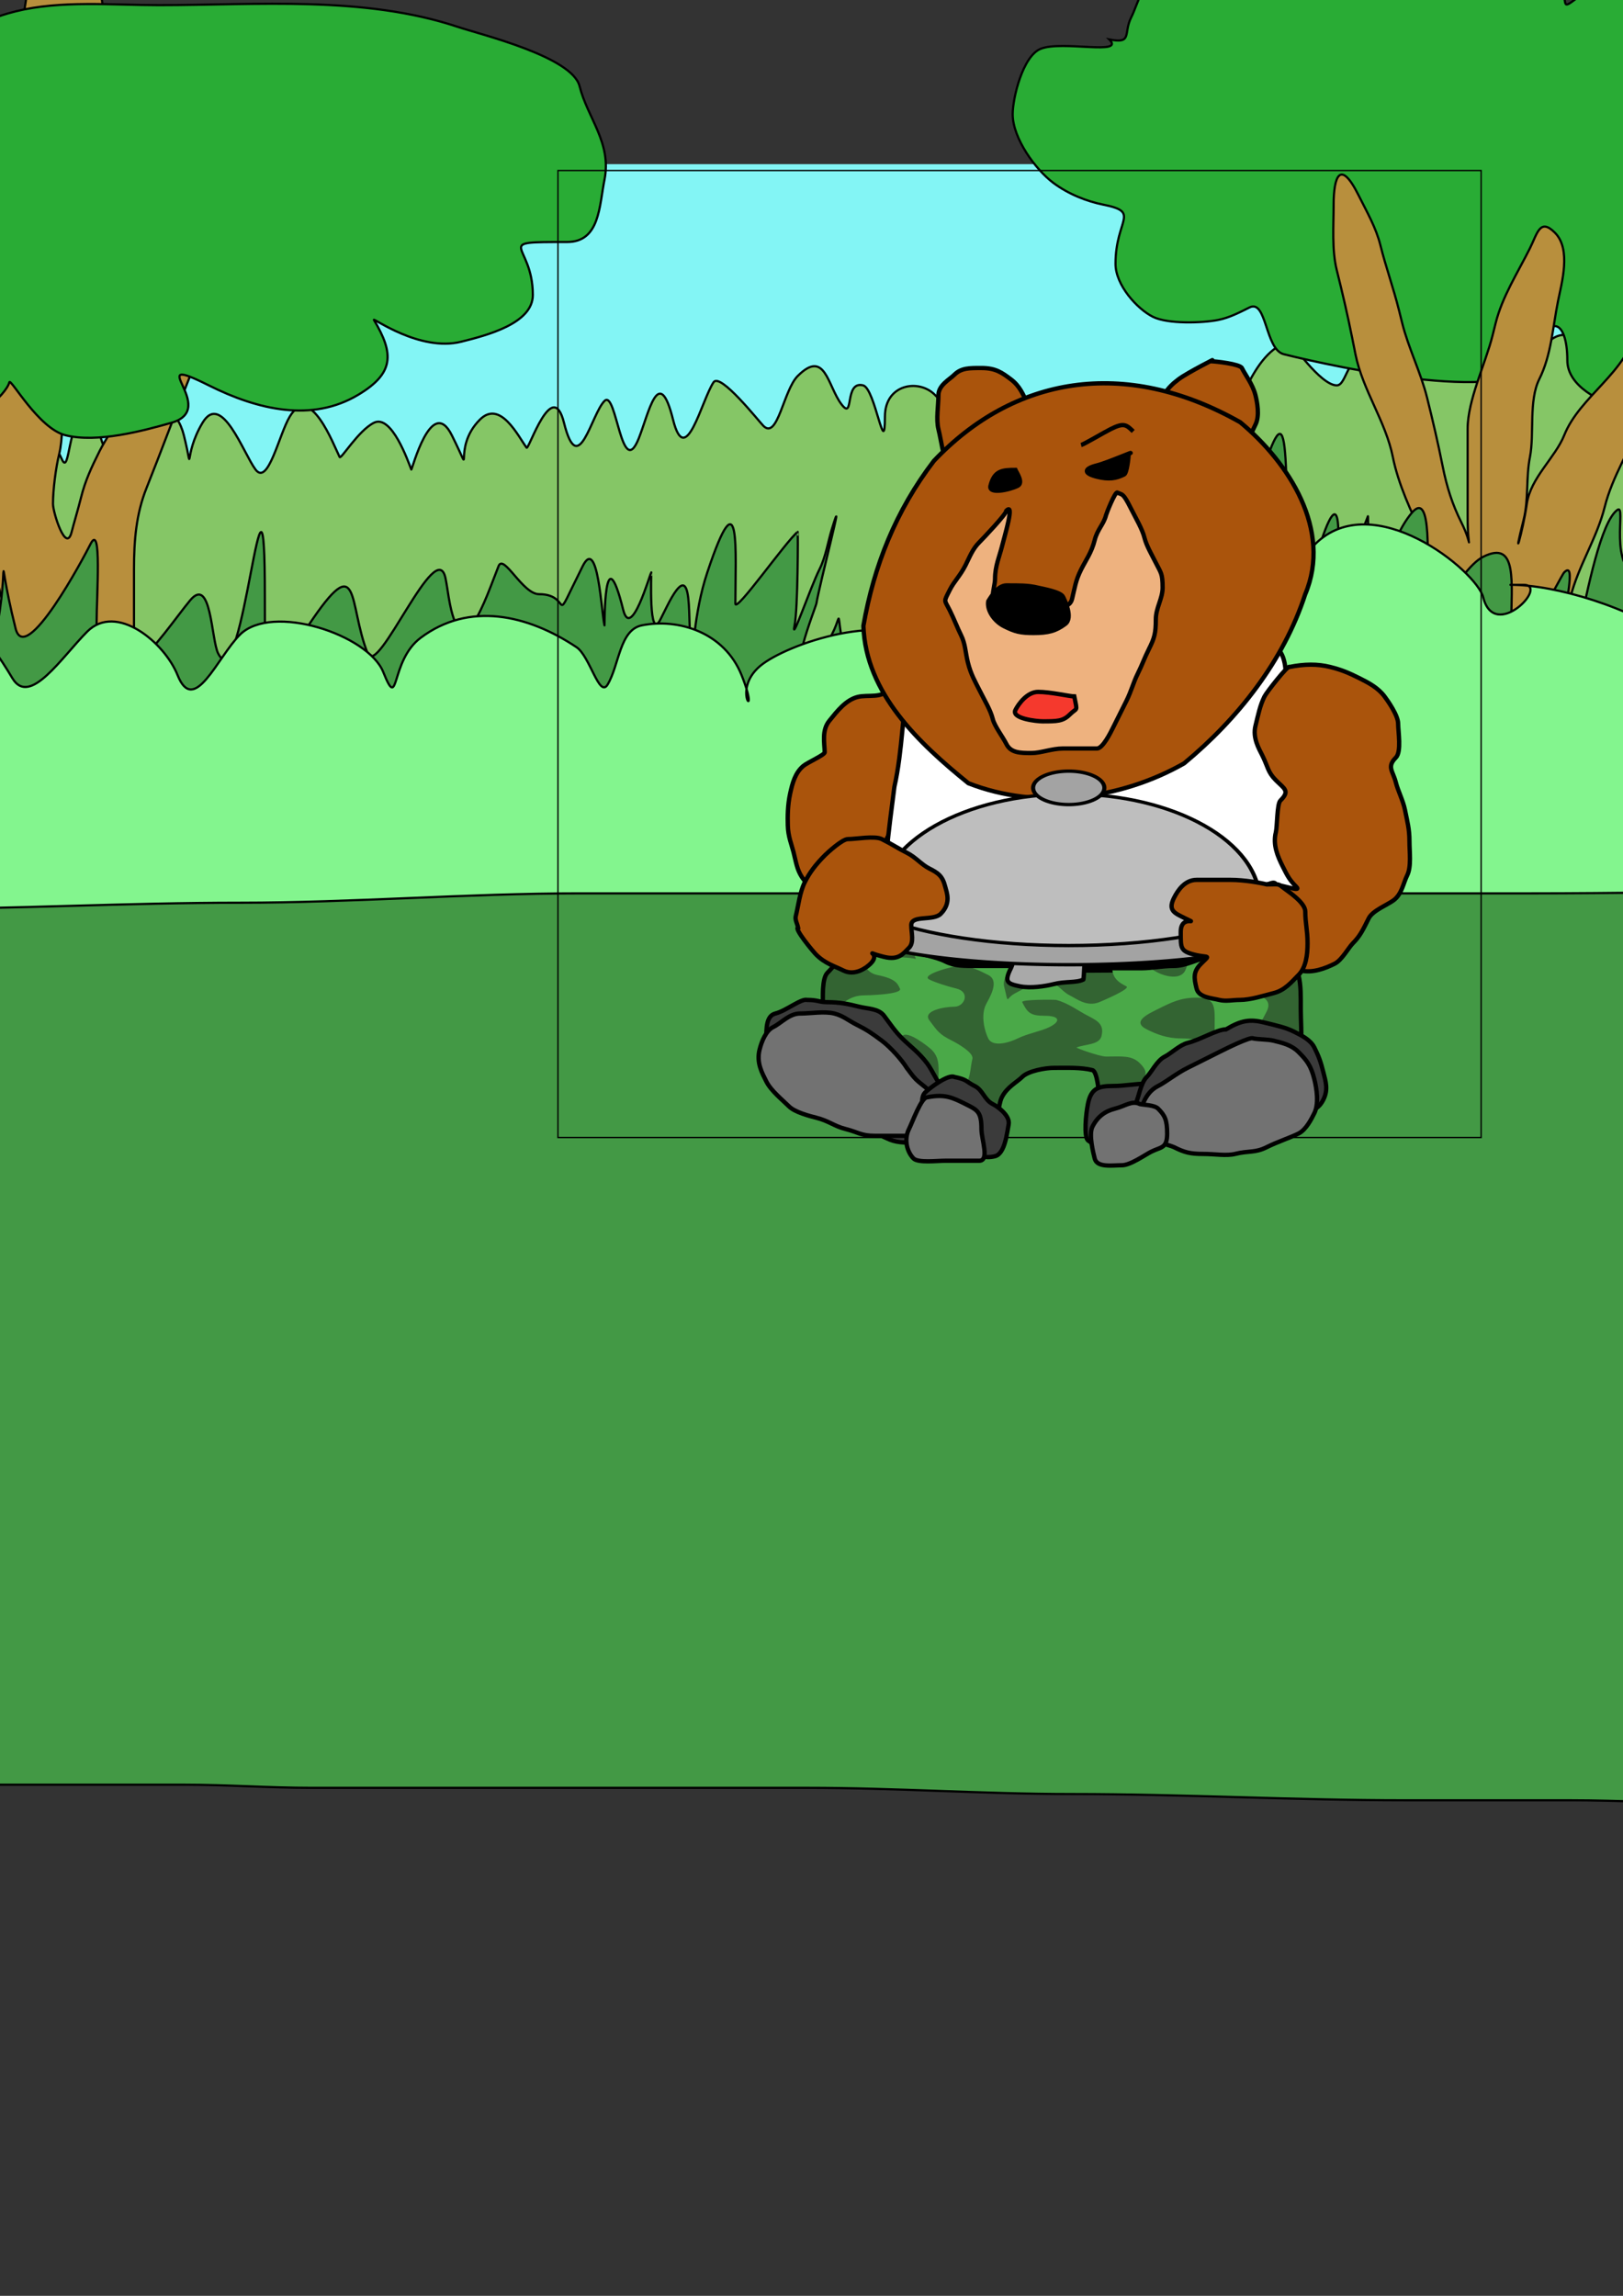<?xml version="1.0" encoding="UTF-8" standalone="no"?>
<!-- Created with Inkscape (http://www.inkscape.org/) -->
<svg
   xmlns:dc="http://purl.org/dc/elements/1.1/"
   xmlns:cc="http://creativecommons.org/ns#"
   xmlns:rdf="http://www.w3.org/1999/02/22-rdf-syntax-ns#"
   xmlns:svg="http://www.w3.org/2000/svg"
   xmlns="http://www.w3.org/2000/svg"
   xmlns:sodipodi="http://sodipodi.sourceforge.net/DTD/sodipodi-0.dtd"
   xmlns:inkscape="http://www.inkscape.org/namespaces/inkscape"
   width="744.094"
   height="1052.362"
   id="svg2400"
   sodipodi:version="0.32"
   inkscape:version="0.46"
   sodipodi:docname="scene4.svg"
   inkscape:output_extension="org.inkscape.output.svg.inkscape">
  <rect width="100%" height="100%" fill="#333333" stroke="none"/>
  <defs
     id="defs2402">
    <inkscape:perspective
       sodipodi:type="inkscape:persp3d"
       inkscape:vp_x="0 : 526.18109 : 1"
       inkscape:vp_y="0 : 1000 : 0"
       inkscape:vp_z="744.09448 : 526.18109 : 1"
       inkscape:persp3d-origin="372.04724 : 350.78739 : 1"
       id="perspective2408" />
    <inkscape:perspective
       id="perspective10"
       inkscape:persp3d-origin="372.04724 : 350.78739 : 1"
       inkscape:vp_z="744.09448 : 526.18109 : 1"
       inkscape:vp_y="0 : 1000 : 0"
       inkscape:vp_x="0 : 526.18109 : 1"
       sodipodi:type="inkscape:persp3d" />
    <inkscape:perspective
       id="perspective2914"
       inkscape:persp3d-origin="372.04724 : 350.78739 : 1"
       inkscape:vp_z="744.09448 : 526.18109 : 1"
       inkscape:vp_y="0 : 1000 : 0"
       inkscape:vp_x="0 : 526.18109 : 1"
       sodipodi:type="inkscape:persp3d" />
    <inkscape:perspective
       id="perspective3139"
       inkscape:persp3d-origin="372.04724 : 350.78739 : 1"
       inkscape:vp_z="744.09448 : 526.18109 : 1"
       inkscape:vp_y="0 : 1000 : 0"
       inkscape:vp_x="0 : 526.18109 : 1"
       sodipodi:type="inkscape:persp3d" />
  </defs>
  <sodipodi:namedview
     id="base"
     pagecolor="#ffffff"
     bordercolor="#666666"
     borderopacity="1.0"
     gridtolerance="10000"
     guidetolerance="10"
     objecttolerance="10"
     inkscape:pageopacity="0.0"
     inkscape:pageshadow="2"
     inkscape:zoom="0.7"
     inkscape:cx="402.04018"
     inkscape:cy="682.60334"
     inkscape:document-units="px"
     inkscape:current-layer="layer1"
     showgrid="false"
     inkscape:window-width="1280"
     inkscape:window-height="885"
     inkscape:window-x="0"
     inkscape:window-y="25" />
  <g
     inkscape:label="Layer 1"
     inkscape:groupmode="layer"
     id="layer1">
    <rect
       style="opacity:1;fill:#83f5f5;fill-opacity:1;fill-rule:evenodd;stroke:none;stroke-width:1;stroke-linecap:butt;stroke-linejoin:miter;marker:none;marker-start:none;marker-mid:none;marker-end:none;stroke-miterlimit:4;stroke-dasharray:none;stroke-dashoffset:0;stroke-opacity:1;visibility:visible;display:inline;overflow:visible;enable-background:accumulate"
       id="rect2429"
       width="928.53"
       height="714.244"
       x="-92.836"
       y="75.24" />
    <path
       style="fill:#85c666;fill-opacity:1;fill-rule:evenodd;stroke:#000000;stroke-width:1px;stroke-linecap:butt;stroke-linejoin:miter;stroke-opacity:1"
       d="M -132.857,275.219 C -128.33,271.177 -128.571,261.481 -128.571,252.362 C -128.571,243.821 -124.567,238.639 -121.429,232.362 C -118.029,225.562 -111.217,222.256 -105.714,219.505 C -99.444,216.37 -89.264,224.678 -85.714,223.791 C -77.396,221.711 -78.694,212.362 -67.143,212.362 C -56.661,212.362 -50.694,229.586 -55.714,209.505 C -60.053,192.148 -35.945,210.703 -32.857,213.791 C -32.255,214.393 -27.19,182.268 -17.143,202.362 C -12.764,211.121 2.778,189.552 10,185.219 C 15.63,181.841 25.516,204.822 28.571,210.934 C 31.905,217.6 31.34,192.741 38.571,190.934 C 49.088,188.304 44.378,228.875 62.857,198.076 C 72.792,181.518 81.393,187.933 84.286,199.505 C 89.192,219.13 83.611,209.201 92.857,193.791 C 101.603,179.215 111.635,207.875 117.143,215.219 C 122.928,222.933 127.896,199.202 132.857,190.934 C 142.234,175.305 152.935,203.946 155.714,209.505 C 156.334,210.744 164.231,197.39 171.429,193.791 C 179.579,189.716 187.163,211.697 188.571,215.219 C 188.814,215.825 197.766,180.752 207.143,199.505 C 218.361,221.941 206.53,205.833 220,192.362 C 229.421,182.942 237.734,200.294 241.429,205.219 C 242.401,206.516 253.237,172.453 258.571,193.791 C 265.163,220.155 271.054,189.88 277.143,183.791 C 282.627,178.306 284.896,220.836 292.857,200.934 C 297.377,189.634 302.031,166.199 308.571,192.362 C 314.356,215.5 321.618,183.507 327.143,175.219 C 330.202,170.631 347.836,193.055 350,195.219 C 356.538,201.757 359.176,178.9 365.714,172.362 C 378.312,159.765 379.369,176.759 385.714,185.219 C 391.807,193.343 386.839,174.429 395.714,176.648 C 401.248,178.031 405.714,211.52 405.714,190.934 C 405.714,176.126 421.136,173.498 428.571,180.934 C 442.578,194.941 442.486,200.248 448.571,188.076 C 454.933,175.354 464.711,189.779 467.143,199.505 C 471.282,216.061 481.032,186.588 488.571,180.934 C 491.429,178.79 496.345,211.732 508.571,199.505 C 520.764,187.313 517.902,170.264 532.857,185.219 C 543.116,195.478 542.921,191.487 550,173.791 C 554.562,162.384 559.682,180.297 564.286,189.505 C 566.707,194.348 573.567,160.22 591.429,156.648 C 591.714,156.591 605.4,176.648 612.857,176.648 C 617.701,176.648 617.435,161.007 628.571,163.791 C 640.737,166.832 631.925,182.797 642.857,160.934 C 653.4,139.847 663.449,157.831 668.571,168.076 C 668.815,168.564 673.148,151.503 680,148.076 C 687.741,144.206 695.987,168.621 698.571,173.791 C 700.568,177.783 705.466,150.157 720,153.791 C 729.297,156.115 727.107,171.839 732.857,179.505 C 733.614,180.514 740.287,147.222 748.571,163.791 C 760.282,187.212 756.687,179.133 777.143,163.791 C 792.238,152.469 801.92,188.967 805.714,173.791 C 812.298,147.458 819.293,161.183 828.571,176.648 C 840.443,196.435 842.907,175.809 844.286,172.362 C 844.306,172.311 849.723,186.094 857.143,200.934 C 857.659,201.965 851.818,188.369 862.857,196.648 C 879.543,209.163 895.602,215.765 908.571,235.219 C 926.328,261.854 914.418,225.153 931.429,216.648 C 938.111,213.307 950.329,244.12 954.286,248.076 C 960.887,254.677 960,266.382 960,275.219 C 960,286.045 957.53,297.302 954.286,303.791 C 951.165,310.033 943.437,318.925 938.571,323.791 C 930.403,331.959 910.832,328.076 900,328.076 C 876.203,328.076 849.565,333.791 824.286,333.791 C 802.269,333.791 779.445,335.219 757.143,335.219 C 736.9,335.219 717.321,336.648 697.143,336.648 C 662.295,336.648 627.746,338.076 592.857,338.076 C 559.403,338.076 523.753,342.362 490,342.362 C 469.118,342.362 458.818,349.505 437.143,349.505 C 404.36,349.505 371.745,353.791 338.571,353.791 C 285.721,353.791 223.464,344.812 171.429,355.219 C 148.176,359.87 122.193,356.131 98.571,359.505 C 64.929,364.311 28.485,363.791 -5.714,363.791 C -19.048,363.791 -32.381,363.791 -45.714,363.791 C -69.553,363.791 -106.237,360.672 -125.714,350.934 C -136.97,345.306 -151.063,349.537 -154.286,336.648 C -156.933,326.058 -149.366,314.113 -147.143,305.219 C -145.335,297.986 -140.125,294.29 -138.571,288.076 C -137.063,282.041 -134.568,282.061 -132.857,275.219 z"
       id="path3211" />
    <path
       style="fill:#b88f3d;fill-opacity:1;fill-rule:evenodd;stroke:#000000;stroke-width:1px;stroke-linecap:butt;stroke-linejoin:miter;stroke-opacity:1"
       d="M 17.143,-21.924 C 13.123,-13.884 10.79,9.054 8.571,22.362 C 3.025,55.643 2.65,89.32 -2.857,122.362 C -5.705,139.45 2.203,160.814 -5.714,176.648 C -10.195,185.609 -4.286,212.027 -4.286,223.791 C -4.286,236.242 -1.429,248.106 -1.429,260.934 C -1.429,274.675 7.143,286.833 7.143,300.934 C 7.143,310.929 7.741,320.469 10,329.505 C 12.61,339.947 14.286,348.429 14.286,359.505 C 14.286,366.329 18.031,372.711 20,376.648 C 24.525,385.698 24.531,387.658 34.286,385.219 C 42.46,383.176 49.849,382.046 58.571,383.791 C 78.19,387.714 78.652,381.095 71.429,366.648 C 67.14,358.072 65.183,345.95 62.857,336.648 C 60.025,325.319 61.429,312.674 61.429,300.934 C 61.429,287.6 61.429,274.267 61.429,260.934 C 61.429,247.637 62.45,235.523 67.143,223.791 C 73.991,206.671 80.13,189.895 87.143,172.362 C 93.888,155.5 99.139,138.371 107.143,122.362 C 112.967,110.713 120.256,95.294 124.286,85.219 C 129.097,73.191 134.901,71.241 122.857,65.219 C 113.871,60.726 108.094,57.602 102.857,68.076 C 98.121,77.548 92.448,85.429 90,95.219 C 87.097,106.832 79.639,115.595 77.143,128.076 C 74.692,140.331 65.243,149.004 62.857,160.934 C 60.949,170.476 57.893,177.933 55.714,186.648 C 53.896,193.922 48.337,201.402 45.714,206.648 C 41.834,214.408 39.086,220.305 37.143,228.076 C 35.86,233.208 33.613,240.767 32.857,243.791 C 30.295,254.039 24.286,234.951 24.286,230.934 C 24.286,224.584 25.6,214.249 27.143,208.076 C 28.772,201.559 28.571,191.535 28.571,185.219 C 28.571,176.096 27.94,166.315 30,158.076 C 33.552,143.867 30.279,128.807 35.714,115.219 C 40.594,103.02 39.719,87.77 42.857,75.219 C 45.298,65.456 45.714,55.471 45.714,45.219 C 45.714,35.924 45.447,26.556 47.143,18.076 C 48.538,11.1 47.283,1.495 45.714,-4.781 C 43.863,-12.184 38.741,-15.725 34.286,-19.066 C 29.728,-22.484 22.558,-23.007 17.143,-21.924 z"
       id="path2437" />
    <path
       style="fill:#29ac35;fill-opacity:1;fill-rule:evenodd;stroke:#000000;stroke-width:1px;stroke-linecap:butt;stroke-linejoin:miter;stroke-opacity:1"
       d="M 508.571,18.076 C 516.048,25.553 486.96,18.435 477.143,22.362 C 468.931,25.647 464.286,44.852 464.286,52.362 C 464.286,63.386 474.749,77.71 482.857,83.791 C 489.937,89.101 498.517,92.351 505.714,93.791 C 523.225,97.293 511.429,100.277 511.429,120.934 C 511.429,130.654 521.28,141.574 528.571,145.219 C 535.394,148.631 551.311,148.1 558.571,146.648 C 563.601,145.642 568.27,143.227 572.857,140.934 C 580.78,136.972 579.978,160.214 588.571,162.362 C 612.237,168.279 698.462,187.087 704.286,163.791 C 709.445,143.154 718.571,145.94 718.571,165.219 C 718.571,177.209 734.139,184.468 742.857,186.648 C 758.595,190.582 778.408,183.032 791.429,175.219 C 803.751,167.826 791.358,153.65 805.714,182.362 C 823.471,217.876 856.544,215.219 885.714,215.219 C 912.283,215.219 901.39,192.518 905.714,175.219 C 909.774,158.979 891.511,139.505 910,139.505 C 928.754,139.505 929.813,121.613 925.714,105.219 C 920.736,85.307 918.875,60.483 898.571,52.362 C 879.677,44.804 849.125,42.04 840,23.791 C 828.97,1.731 800.569,-20.495 775.714,-20.495 C 760.941,-20.495 741.242,-14.641 730,-6.209 C 703.172,13.911 735.909,-6.534 690,-26.209 C 674.323,-32.928 609.19,-66.017 597.143,-41.924 C 592.533,-32.703 575.374,-25.359 570,-11.924 C 569.993,-11.905 542.526,-17.22 532.857,-13.352 C 523.97,-9.797 522.048,1.123 518.571,8.076 C 514.961,15.297 519.331,20.228 508.571,18.076 z"
       id="path2435" />
    <path
       style="fill:#439945;fill-opacity:1;fill-rule:evenodd;stroke:#000000;stroke-width:1px;stroke-linecap:butt;stroke-linejoin:miter;stroke-opacity:1"
       d="M -124.286,408.076 C -124.286,399.016 -125.714,426.159 -125.714,435.219 C -125.714,457.021 -125.714,479.302 -125.714,500.934 C -125.714,514.646 -128.47,528.582 -125.714,542.362 C -123.595,552.96 -127.143,568.077 -127.143,579.505 C -127.143,591.314 -127.151,605.254 -130,616.648 C -132.633,627.181 -131.429,644.505 -131.429,655.219 C -131.429,665.768 -132.857,675.886 -132.857,686.648 C -132.857,695.696 -132.857,704.743 -132.857,713.791 C -132.857,729.614 -131.429,744.988 -131.429,760.934 C -131.429,768.553 -131.429,776.172 -131.429,783.791 C -131.429,794.839 -128.027,798.826 -125.714,808.076 C -123.535,816.795 -93.651,813.918 -87.143,815.219 C -84.762,815.696 -82.381,816.172 -80,816.648 C -64.834,819.681 -45.504,818.076 -30,818.076 C -12.857,818.076 4.286,818.076 21.429,818.076 C 42.381,818.076 63.333,818.076 84.286,818.076 C 103.997,818.076 123.175,819.505 142.857,819.505 C 176.667,819.505 210.476,819.505 244.286,819.505 C 260,819.505 275.714,819.505 291.429,819.505 C 293.81,819.505 296.19,819.505 298.571,819.505 C 322.381,819.505 346.19,819.505 370,819.505 C 410.995,819.505 450.55,822.362 491.429,822.362 C 542.838,822.362 593.316,825.219 644.286,825.219 C 669.524,825.219 694.762,825.219 720,825.219 C 742.749,825.219 765.715,826.648 788.571,826.648 C 800.476,826.648 812.892,827.498 824.286,825.219 C 831.24,823.828 840.031,825.219 847.143,825.219 C 851.968,825.219 850,805.866 850,800.934 C 850,786.085 857.143,775.551 857.143,762.362 C 857.143,748.756 858.893,737.899 861.429,725.219 C 864.532,709.7 864.286,693.993 864.286,678.076 C 864.286,659.791 864.286,642.54 864.286,623.791 C 864.286,606.755 865.604,588.842 862.857,572.362 C 860.909,560.67 844.075,563.416 851.429,526.648 C 854.93,509.139 849.338,489.959 852.857,472.362 C 855.837,457.465 854.286,437.447 854.286,422.362 C 854.286,410.155 855.714,398.505 855.714,386.648 C 855.714,374.047 855.034,373.19 842.857,375.219 C 817.645,379.421 795.555,390.934 770,390.934 C 751.534,390.934 733.818,392.362 715.714,392.362 C 680,392.362 644.286,392.362 608.571,392.362 C 589.048,392.362 569.524,392.362 550,392.362 C 534.286,392.362 518.571,392.362 502.857,392.362 C 490,392.362 477.143,392.362 464.286,392.362 C 448.896,392.362 431.542,393.813 417.143,390.934 C 405.037,388.512 389.433,390.934 377.143,390.934 C 366.19,390.934 355.238,390.934 344.286,390.934 C 330.476,390.934 316.667,390.934 302.857,390.934 C 290,390.934 277.143,390.934 264.286,390.934 C 244.025,390.934 224.563,389.505 204.286,389.505 C 193.81,389.505 183.333,389.505 172.857,389.505 C 159.524,389.505 146.19,389.505 132.857,389.505 C 117.401,389.505 102.376,390.934 87.143,390.934 C 71.572,390.934 57.056,392.362 41.429,392.362 C 25.091,392.362 9.459,393.791 -7.143,393.791 C -19.897,393.791 -32.602,395.219 -45.714,395.219 C -57.242,395.219 -70.227,395.836 -81.429,398.076 C -90.77,399.945 -102.119,399.505 -111.429,399.505 C -122.796,399.505 -123.088,408.476 -132.857,405.219 C -135.714,404.267 -127.143,407.124 -124.286,408.076 z"
       id="path3215" />
    <path
       style="fill:#b88f3d;fill-opacity:1;fill-rule:evenodd;stroke:#000000;stroke-width:1px;stroke-linecap:butt;stroke-linejoin:miter;stroke-opacity:1;opacity:1;color:#000000;marker:none;marker-start:none;marker-mid:none;marker-end:none;stroke-miterlimit:4;stroke-dasharray:none;stroke-dashoffset:0;visibility:visible;display:inline;overflow:visible;enable-background:accumulate"
       d="M 677.143,382.362 C 674.382,380.292 671.829,359.68 670,352.362 C 668.051,344.568 668.571,336.336 668.571,328.076 C 668.571,314.871 665.714,302.614 665.714,289.505 C 665.714,274.037 659.662,260.257 652.857,246.648 C 647.06,235.055 641.009,221.695 638.571,209.505 C 635.29,193.097 624.718,178.81 621.429,162.362 C 620.952,159.981 620.476,157.6 620,155.219 C 617.798,144.209 615.464,134.218 612.857,123.791 C 610.562,114.61 611.429,103.492 611.429,93.791 C 611.429,81.069 614.369,72.529 622.857,89.505 C 626.769,97.329 630.843,104.307 632.857,112.362 C 635.442,122.7 638.768,131.721 641.429,142.362 C 641.905,144.267 642.381,146.172 642.857,148.076 C 645.756,159.67 651.335,170.558 654.286,182.362 C 656.898,192.812 659.281,203.052 661.429,213.791 C 663.343,223.363 665.874,231.253 670,239.505 C 675.475,250.455 672.857,253.744 672.857,236.648 C 672.857,223.315 672.857,209.981 672.857,196.648 C 672.857,183.341 681.031,166.81 684.286,153.791 C 684.762,151.886 685.238,149.981 685.714,148.076 C 688.733,136.001 695.766,125.116 701.429,113.791 C 704.848,106.952 706.006,99.797 712.857,106.648 C 720.477,114.267 715.971,129.651 714.286,138.076 C 711.832,150.346 711.212,162.796 705.714,173.791 C 700.802,183.616 703.508,199.109 701.429,209.505 C 699.588,218.708 700.834,229.026 698.571,238.076 C 693.049,260.165 698.071,244.438 700,230.934 C 701.699,219.043 713.054,209.727 717.143,199.505 C 724.328,181.541 746.048,170.696 750,150.934 C 751.26,144.636 765.766,129.453 770,125.219 C 778.047,117.172 782.534,113.468 788.571,119.505 C 791.78,122.714 776.512,150.767 774.286,155.219 C 767.685,168.421 757.961,179.602 752.857,192.362 C 747.502,205.75 739.197,218.43 735.714,232.362 C 732.085,246.879 723.612,259.344 720,273.791 C 716.739,286.834 709.787,297.715 707.143,310.934 C 704.75,322.899 699.331,332.85 697.143,343.791 C 695.491,352.052 693.29,357.773 691.429,365.219 C 689.138,374.38 690.914,377.163 684.286,383.791 C 682.569,385.508 679.524,382.838 677.143,382.362 z"
       id="path2439" />
    <path
       style="fill:#439945;fill-opacity:1;fill-rule:evenodd;stroke:#000000;stroke-width:1px;stroke-linecap:butt;stroke-linejoin:miter;stroke-opacity:1"
       d="M -178.571,313.791 C -177.102,307.913 -170,299.705 -170,288.076 C -170,277.131 -165.535,271.649 -158.571,280.934 C -149.469,293.07 -142.251,269.72 -141.429,268.076 C -138.958,263.136 -140.402,298.479 -130,288.076 C -117.492,275.569 -102.857,178.484 -102.857,236.648 C -102.857,243.167 -88.571,321.763 -88.571,286.648 C -88.571,276.945 -86.702,237.529 -78.571,253.791 C -60.704,289.526 -76.674,296.671 -62.857,255.219 C -47.841,210.172 -54.133,241.392 -45.714,266.648 C -44.903,269.081 -43.81,271.41 -42.857,273.791 C -38.47,284.759 -33.869,253.096 -30,246.648 C -27.255,242.073 -33.75,271.469 -20,285.219 C -17.592,287.627 -8.8,318.992 -4.286,300.934 C 6.544,257.615 -3.389,245.951 7.143,288.076 C 11.629,306.023 38.605,255.153 41.429,249.505 C 46.77,238.823 44.286,273.277 44.286,285.219 C 44.286,338.432 75.201,289.549 87.143,275.219 C 96.862,263.556 96.846,293.198 100,299.505 C 111.526,322.557 121.429,185.66 121.429,273.791 C 121.429,344.387 121.486,316.561 141.429,286.648 C 165.459,250.603 159.48,276.778 168.571,299.505 C 173.192,311.056 200.16,244.592 204.286,265.219 C 204.854,268.06 205.238,270.934 205.714,273.791 C 211.592,309.056 222.855,273.796 228.571,259.505 C 230.919,253.636 239.557,272.362 247.143,272.362 C 263.186,272.362 252.046,289.698 267.143,259.505 C 274.165,245.462 275.705,280.896 277.143,286.648 C 277.214,286.931 276.789,243.806 285.714,279.505 C 289.291,293.813 297.966,263.17 298.571,262.362 C 298.689,262.206 297.248,295.009 302.857,283.791 C 303.81,281.886 304.762,279.981 305.714,278.076 C 319.234,251.037 314.591,287.868 317.143,298.076 C 317.946,301.291 317.853,281.659 324.286,262.362 C 339.751,215.966 337.143,253.698 337.143,276.648 C 337.143,281.308 360.342,248.089 365.714,243.791 C 365.869,243.667 365.853,278.811 364.286,286.648 C 362.446,295.846 371.519,269.323 375.714,260.934 C 378.611,255.141 379.524,248.553 381.429,242.362 C 388.107,220.656 375.818,267.452 374.286,276.648 C 373.996,278.384 358.648,316.571 372.857,302.362 C 389.6,285.619 381.524,271.41 387.143,299.505 C 391.695,322.266 405.088,269.864 412.857,259.505 C 414.135,257.801 414.762,255.696 415.714,253.791 C 417.475,250.27 414.94,275.58 411.429,296.648 C 410.655,301.289 425.998,268.654 434.286,243.791 C 451.881,191.004 447.143,262.437 447.143,275.219 C 447.143,295.915 461.709,257.609 465.714,250.934 C 471.941,240.555 466.531,295.831 462.857,325.219 C 462.407,328.823 470.932,303.5 485.714,283.791 C 501.463,262.792 481.623,320.351 492.857,286.648 C 512.433,227.921 510,230.749 510,286.648 C 510,289.505 510,292.362 510,295.219 C 510,298.442 535.321,267.186 541.429,236.648 C 543.41,226.743 537.143,256.546 537.143,266.648 C 537.143,310.251 541.434,281.874 552.857,255.219 C 569.572,216.217 564.286,262.408 564.286,279.505 C 564.286,289.135 565.926,260.193 568.571,250.934 C 587.889,183.323 590,181.242 590,246.648 C 590,288.1 599.863,265.629 605.714,248.076 C 616.876,214.592 613.569,258.801 611.429,269.505 C 607.56,288.85 624.693,242.772 627.143,236.648 C 627.355,236.118 627.143,252.284 627.143,275.219 C 627.143,327.029 627.439,258.863 647.143,235.219 C 656.856,223.563 654.286,258.779 654.286,272.362 C 654.286,295.684 668.121,261.159 680,255.219 C 695.977,247.231 692.857,267.285 692.857,286.648 C 692.857,311.213 715.313,264.192 717.143,262.362 C 722.867,256.638 717.143,278.553 717.143,286.648 C 717.143,354.148 726.623,244.895 741.429,233.791 C 746.158,230.244 736.309,261.082 752.857,265.219 C 758.453,266.618 762.857,222.429 762.857,262.362 C 762.857,296.617 765.781,283.658 777.143,260.934 C 779.048,257.124 780.952,253.315 782.857,249.505 C 783.824,247.571 784.286,296.077 784.286,296.648 C 784.286,305.683 790,279.505 792.857,270.934 C 794.62,265.646 796.667,260.457 798.571,255.219 C 806.395,233.704 803.518,309.952 805.714,320.934 C 807.813,331.427 812.357,300.505 817.143,290.934 C 844.502,236.215 840.12,260.227 845.714,293.791 C 845.976,295.359 862.857,226.201 862.857,258.076 C 862.857,288.627 855.441,289.779 875.714,269.505 C 892.235,252.984 898.571,252.2 898.571,272.362 C 898.571,283.773 899.246,292.204 901.429,300.934 C 904.282,312.347 907.143,317.959 907.143,330.934 C 907.143,342.149 906.813,343.681 897.143,350.934 C 889.475,356.685 873.622,353.791 864.286,353.791 C 848.086,353.791 830.867,355.219 814.286,355.219 C 801.277,355.219 789.546,356.648 777.143,356.648 C 756.667,356.648 736.19,356.648 715.714,356.648 C 697.83,356.648 680.32,358.076 662.857,358.076 C 643.112,358.076 624.05,359.505 604.286,359.505 C 565.295,359.505 527.449,362.362 488.571,362.362 C 462.668,362.362 430.864,357.503 405.714,363.791 C 376.763,371.029 342.417,362.953 312.857,366.648 C 290.925,369.389 267.96,368.076 245.714,368.076 C 224.168,368.076 201.894,369.505 180,369.505 C 144.286,369.505 108.571,369.505 72.857,369.505 C 55.4,369.505 37.743,368.076 20,368.076 C 7.295,368.076 -7.746,366.648 -21.429,366.648 C -30.952,366.648 -40.476,366.648 -50,366.648 C -63.093,366.648 -76.465,365.219 -90,365.219 C -102.857,365.219 -115.714,365.219 -128.571,365.219 C -136.914,365.219 -147.718,361.504 -155.714,359.505 C -165.329,357.101 -168.252,358.396 -175.714,350.934 C -181.385,345.262 -182.857,340.606 -182.857,332.362 C -182.857,323.533 -181.926,322.178 -178.571,313.791 z"
       id="path3213" />
    <path
       style="fill:#83f58e;fill-opacity:1;fill-rule:evenodd;stroke:#000000;stroke-width:1px;stroke-linecap:butt;stroke-linejoin:miter;stroke-opacity:1"
       d="M -191.429,429.505 C -176.492,430.374 -150.877,425.219 -131.429,425.219 C -102.451,425.219 -73.956,416.648 -44.286,416.648 C 7.27,416.648 58.166,413.791 110,413.791 C 161.568,413.791 213.938,409.505 265.714,409.505 C 336.19,409.505 406.667,409.505 477.143,409.505 C 551.905,409.505 626.667,409.505 701.429,409.505 C 780.239,409.505 859.462,406.648 938.571,406.648 C 961.726,406.648 960.094,411.262 954.286,390.934 C 951.597,381.524 944.915,379.165 942.857,370.934 C 940.743,362.478 943.431,356.368 938.571,346.648 C 932.956,335.417 919.446,333.353 910,338.076 C 901.038,342.557 899.961,327.059 892.857,315.219 C 887.944,307.031 876.137,305.219 867.143,305.219 C 853.697,305.219 833.723,315.998 827.143,320.934 C 820.941,325.585 817.482,308.633 811.429,303.791 C 802.245,296.444 789.491,295.302 778.571,290.934 C 776.864,290.251 782.685,304.376 768.571,293.791 C 747.942,278.319 712.889,268.076 692.857,268.076 C 690.952,268.076 696.667,268.076 698.571,268.076 C 710.416,268.076 685.162,294.439 680,273.791 C 676.992,261.757 629.462,222.9 602.857,249.505 C 593.615,258.748 582.841,272.395 577.143,283.791 C 576.709,284.659 560.146,269.249 547.143,266.648 C 542.268,265.673 521.992,303.516 518.571,308.076 C 508.892,320.983 530.249,309.629 498.571,293.791 C 482.738,285.874 445.299,269.738 438.571,296.648 C 432.213,322.081 439.778,310.711 425.714,296.648 C 408.002,278.936 360.652,295.152 348.571,305.219 C 334.514,316.934 349.255,332.644 340,309.505 C 332.137,289.847 311.041,283.297 294.286,286.648 C 284.034,288.698 283.95,304.826 278.571,313.791 C 274.744,320.169 270.475,300.774 264.286,296.648 C 241.829,281.677 215.055,275.714 192.857,292.362 C 178.614,303.044 183.26,326.94 175.714,308.076 C 168.83,290.866 124.616,276.318 110,290.934 C 99.676,301.258 88.998,328.429 81.429,309.505 C 75.384,294.394 53.333,276.172 40,289.505 C 28.328,301.177 13.64,324.143 5.714,310.934 C -4.678,293.612 -29.253,257.159 -51.429,273.791 C -67.417,285.782 -81.301,313.536 -90,330.934 C -94.37,339.673 -102.184,315.367 -110,309.505 C -141.236,286.078 -143.114,270.019 -160,303.791 C -161.347,306.484 -161.905,309.505 -162.857,312.362 C -168.801,330.194 -177.057,310.976 -194.286,302.362 C -203.939,297.536 -207.821,318.005 -210,322.362 C -214.289,330.94 -212.254,350.489 -210,359.505 C -207.704,368.69 -205.75,373.719 -201.429,382.362 C -198.656,387.908 -198.327,397.626 -197.143,402.362 C -194.622,412.445 -195.497,419.333 -191.429,429.505 z"
       id="path2431" />
    <path
       style="fill:#29ac35;fill-opacity:1;fill-rule:evenodd;stroke:#000000;stroke-width:1px;stroke-linecap:butt;stroke-linejoin:miter;stroke-opacity:1;opacity:1;color:#000000;marker:none;marker-start:none;marker-mid:none;marker-end:none;stroke-miterlimit:4;stroke-dasharray:none;stroke-dashoffset:0;visibility:visible;display:inline;overflow:visible;enable-background:accumulate"
       d="M -124.286,95.219 C -122.556,102.14 -117.971,113.563 -112.857,123.791 C -108.594,132.317 -101.934,134.252 -94.286,138.076 C -87.248,141.595 -78.017,142.362 -70,142.362 C -69.383,142.362 -63.383,173.265 -52.857,183.791 C -45.823,190.825 -30.475,191.981 -21.429,193.791 C -13.755,195.325 2.785,181.222 4.286,175.219 C 4.821,173.078 17.604,196.406 30,199.505 C 44.511,203.133 65.4,197.554 78.571,193.791 C 101.123,187.347 64.227,160.904 95.714,176.648 C 118.329,187.955 143.064,193.666 164.286,180.934 C 180.572,171.162 180.846,162.344 171.429,146.648 C 170.587,145.246 192.381,161.41 211.429,156.648 C 223.121,153.725 244.286,148.327 244.286,135.219 C 244.286,110.982 224.741,110.934 260,110.934 C 275.014,110.934 274.722,94.467 277.143,82.362 C 280.52,65.475 269.364,54.102 265.714,39.505 C 262.335,25.99 220.65,15.912 210,12.362 C 166.695,-2.073 118.181,2.362 72.857,2.362 C 51.263,2.362 27.758,0.066 7.143,5.219 C -13.365,10.346 4.986,11.634 -14.286,-7.638 C -38.377,-31.729 -60.047,-10.94 -80,2.362 C -101.326,16.58 -136.422,35.902 -141.429,60.934 C -143.91,73.342 -143.595,87.339 -135.714,95.219 C -132.686,98.248 -128.157,95.994 -124.286,95.219 z"
       id="path2433" />
    <rect
       style="opacity:1;fill:none;fill-opacity:1;fill-rule:evenodd;stroke:#000000;stroke-width:0.608px;stroke-linecap:butt;stroke-linejoin:miter;marker:none;marker-start:none;marker-mid:none;marker-end:none;stroke-miterlimit:4;stroke-dasharray:none;stroke-dashoffset:0;stroke-opacity:1;visibility:visible;display:inline;overflow:visible;enable-background:accumulate"
       id="rect4845"
       width="423.249"
       height="443.249"
       x="255.804"
       y="78.166"
       inkscape:export-filename="/home/james/src/ohr/games/baconthulhu/media/storyboard/scene3.png"
       inkscape:export-xdpi="36.498226"
       inkscape:export-ydpi="36.498226" />
    <g
       id="g3141"
       inkscape:label="Layer 1"
       transform="matrix(0.66,0,0,0.66,273.472,28.532)">
      <g
         id="g3453">
        <path
           id="path3904"
           d="M 448.316,588.316 C 445.126,581.937 462.386,585.213 468.765,582.024 C 476.382,578.216 481.035,571.642 484.496,564.721 C 488.659,556.394 490.171,549.883 492.361,541.125 C 494.165,533.908 493.934,525.68 493.934,517.529 C 493.934,507.88 492.361,500.262 492.361,490.788 C 492.361,482.166 488.943,469.794 486.069,464.046 C 482.933,457.775 475.285,457.754 467.192,457.754 C 459.311,457.754 455.542,471.191 451.462,476.63 C 447.238,482.262 446.743,490.567 446.743,498.653 C 446.743,505.711 445.17,514.26 445.17,522.249 C 445.17,529.465 446.743,538.035 446.743,545.844 C 446.743,553.709 446.743,561.574 446.743,569.44 C 446.743,576.161 446.967,581.575 448.316,588.316 z"
           style="opacity:1;fill:#aa540c;fill-opacity:1;fill-rule:evenodd;stroke:#000000;stroke-width:3;stroke-linecap:butt;stroke-linejoin:miter;marker:none;marker-start:none;marker-mid:none;marker-end:none;stroke-miterlimit:4;stroke-dasharray:none;stroke-dashoffset:0;stroke-opacity:1;visibility:visible;display:inline;overflow:visible;enable-background:accumulate" />
        <path
           id="path3886"
           d="M 243.821,278.428 C 240.655,273.996 239.668,263.389 237.529,254.832 C 235.814,247.973 237.529,238.349 237.529,231.237 C 237.529,224.253 245.278,220.341 248.54,217.079 C 253.391,212.228 259.194,212.36 267.416,212.36 C 277.317,212.36 281.707,215.606 287.866,220.225 C 294.081,224.887 296.274,230.75 298.877,235.956 C 302.673,243.547 296.568,252.422 294.158,254.832 C 289.327,259.663 285.116,262.499 278.428,265.843 C 270.417,269.849 266.808,271.894 259.551,273.709 C 254.893,274.873 250.255,275.854 243.821,278.428 z"
           style="opacity:1;fill:#aa540c;fill-opacity:1;fill-rule:evenodd;stroke:#000000;stroke-width:3;stroke-linecap:butt;stroke-linejoin:miter;marker:none;marker-start:none;marker-mid:none;marker-end:none;stroke-miterlimit:4;stroke-dasharray:none;stroke-dashoffset:0;stroke-opacity:1;visibility:visible;display:inline;overflow:visible;enable-background:accumulate" />
        <path
           id="path3884"
           d="M 426.293,207.641 C 433.855,203.86 411.035,215.152 404.271,220.225 C 396.218,226.265 391.686,232.548 391.686,242.248 C 391.686,250.648 399.446,252.42 404.271,254.832 C 410.905,258.149 414.877,261.023 421.574,262.697 C 428.323,264.385 435.94,264.27 443.597,264.27 C 453.147,264.27 454.472,258.249 457.754,251.686 C 460.847,245.5 458.915,235.879 457.754,231.237 C 455.89,223.781 450.817,217.362 448.316,212.36 C 446.937,209.602 429.948,207.641 426.293,207.641 z"
           style="opacity:1;fill:#aa540c;fill-opacity:1;fill-rule:evenodd;stroke:#000000;stroke-width:3;stroke-linecap:butt;stroke-linejoin:miter;marker:none;marker-start:none;marker-mid:none;marker-end:none;stroke-miterlimit:4;stroke-dasharray:none;stroke-dashoffset:0;stroke-opacity:1;visibility:visible;display:inline;overflow:visible;enable-background:accumulate" />
        <path
           inkscape:transform-center-x="9.0231876"
           inkscape:transform-center-y="45.945104"
           id="path3890"
           d="M 201.932,435.639 C 198.802,441.938 188.291,439.085 181.47,440.808 C 173.144,442.911 167.118,450.728 161.719,457.406 C 156.42,463.961 158.34,472.607 158.531,479.253 C 158.583,481.058 146.481,486.311 143.54,488.845 C 138.002,493.615 136.143,500.525 134.544,507.806 C 132.734,516.044 132.723,524.11 132.892,529.991 C 133.12,537.913 135.442,542.959 136.862,548.579 C 138.745,556.033 139.236,560.544 142.706,565.968 C 146.338,571.644 152.323,572.911 160.13,574.626 C 168.251,576.41 178.454,569.223 183.141,565.186 C 188.898,560.226 192.533,558.288 195.734,551.846 C 198.713,545.852 201.324,539.741 204.73,532.885 C 209.892,522.499 207.565,523.462 216.986,521.082 C 218.955,520.585 227.495,505.846 228.718,504.333 C 232.202,500.022 232.559,486.843 233.78,481.287 C 235.639,472.821 227.448,470.582 226.062,465.097 C 225.934,464.588 226.287,464.072 226.399,463.56 C 227.323,459.357 220.088,450.065 219.019,445.834 C 217.56,440.056 208.164,437.007 201.932,435.639 z"
           style="opacity:1;fill:#aa540c;fill-opacity:1;fill-rule:evenodd;stroke:#000000;stroke-width:3;stroke-linecap:butt;stroke-linejoin:miter;marker:none;marker-start:none;marker-mid:none;marker-end:none;stroke-miterlimit:4;stroke-dasharray:none;stroke-dashoffset:0;stroke-opacity:1;visibility:visible;display:inline;overflow:visible;enable-background:accumulate" />
        <path
           id="path3942"
           d="M 217.079,600.9 C 212.371,599.723 197.286,603.882 190.338,605.619 C 183.454,607.34 175.87,615.368 173.034,618.204 C 169.157,622.081 164.95,627.861 160.45,632.361 C 156.461,636.349 157.304,649.878 157.304,655.957 C 157.304,665.649 158.078,671.663 162.023,679.552 C 165.943,687.393 169.129,690.619 173.034,698.429 C 176.727,705.815 183.129,711.365 188.765,718.878 C 191.705,722.799 204.698,726.845 207.641,728.316 C 214.054,731.523 222.328,733.3 228.09,736.182 C 233.643,738.958 242.998,737.549 250.113,739.328 C 257.094,741.073 267.606,739.28 273.709,737.755 C 279.736,736.248 278.685,724.656 281.574,718.878 C 285.148,711.731 292.092,708.36 295.731,704.721 C 299.948,700.504 311.887,698.429 317.754,698.429 C 326.796,698.429 336.401,697.978 344.495,700.002 C 347.892,700.851 349.214,716.311 349.214,720.451 C 349.214,729.445 342.251,729.218 349.214,736.182 C 352.518,739.485 362.736,740.901 369.664,740.901 C 379.184,740.901 385.532,738.507 394.832,736.182 C 408.225,732.834 398.162,735.072 399.552,734.609 C 409.355,731.341 411.416,728.316 423.147,728.316 C 433.616,728.316 439.026,723.523 445.17,720.451 C 453.084,716.494 458.4,713.513 462.473,709.44 C 467.909,704.004 474.176,702.236 481.35,696.856 C 486.039,693.338 487.793,686.813 489.215,681.125 C 490.079,677.668 489.215,664.648 489.215,657.53 C 489.215,649.359 489.459,641.204 487.642,633.934 C 485.884,626.903 479.087,620.66 475.057,616.631 C 469.211,610.784 461.182,607.334 454.608,604.046 C 446.898,600.192 436.655,600.9 427.866,600.9 C 419.477,600.9 411.087,600.9 402.698,600.9 C 394.103,600.9 386.617,602.473 377.529,602.473 C 368.457,602.473 360.591,605.619 350.787,605.619 C 340.655,605.619 332.104,607.193 322.473,607.193 C 313.777,607.193 305.111,606.814 297.304,608.766 C 289.643,610.681 278.412,608.766 270.562,608.766 C 262.697,608.766 254.832,608.766 246.967,608.766 C 238.471,608.766 231.632,607.292 224.944,605.619 C 221.978,604.878 219.701,602.473 217.079,600.9 z"
           style="fill:#336432;fill-opacity:1;fill-rule:evenodd;stroke:#000000;stroke-width:3;stroke-linecap:butt;stroke-linejoin:miter;stroke-miterlimit:4;stroke-dasharray:none;stroke-opacity:1" />
        <path
           sodipodi:nodetypes="ccccccccccccc"
           id="path3902"
           d="M 217.079,426.293 C 212.629,449.778 212.613,478.1 206.938,503.17 C 203.269,532.807 198.331,562.313 201.909,592.402 C 212.876,622.027 253.391,623.478 280.241,630.981 C 314.006,630.519 347.892,631.372 381.696,630.236 C 411.216,618.454 472.178,616.368 493.191,592.588 C 482.134,573.743 486.659,554.216 487.185,532.815 C 479.508,500.585 469.559,468.652 477.201,438.345 C 482.021,421.81 476.347,391.054 456.971,415.369 C 436.568,438.597 425.485,469.688 393.812,480.171 C 373.294,491.695 348.643,489.682 326.018,492.462 C 298.543,496.01 271.829,488.182 253.077,467.15 C 234.695,457.047 243.659,423.544 217.079,426.293 z"
           style="fill:#ffffff;fill-opacity:1;fill-rule:evenodd;stroke:#000000;stroke-width:3;stroke-linecap:butt;stroke-linejoin:miter;stroke-miterlimit:4;stroke-dasharray:none;stroke-opacity:1" />
        <path
           sodipodi:nodetypes="ccccccc"
           id="path3877"
           d="M 234.383,276.855 C 207.919,311.451 192.747,349.631 185.41,391.42 C 186.949,438.305 224.281,473.189 258.32,500.727 C 306.348,519.561 363.976,512.13 408.188,486.938 C 445.404,456.134 477.225,415.921 492.289,369.582 C 511.173,324.85 480.886,277.951 447.167,250.026 C 366.339,204.31 289.52,218.714 234.383,276.855 z"
           style="fill:#aa540c;fill-opacity:1;fill-rule:evenodd;stroke:#000000;stroke-width:3;stroke-linecap:butt;stroke-linejoin:miter;stroke-miterlimit:4;stroke-dasharray:none;stroke-opacity:1" />
        <path
           id="path3863"
           d="M 284.72,311.461 C 290.698,305.483 283.624,328.428 281.574,336.63 C 279.966,343.059 276.855,349.989 276.855,358.653 C 276.855,362.301 275.282,367.031 275.282,371.237 C 279.737,371.237 287.314,372.81 291.012,372.81 C 299.172,372.81 306.943,374.433 313.034,375.956 C 317.838,377.157 328.334,380.825 330.338,372.81 C 332.272,365.072 332.676,360.268 336.63,352.36 C 339.8,346.021 343.928,340.47 346.068,331.911 C 347.944,324.406 352.356,320.917 353.933,314.608 C 354.296,313.158 360.252,298.104 361.799,298.877 C 365.339,300.647 365.638,298.69 371.237,309.888 C 374.585,316.585 379.107,324.064 380.675,330.338 C 382.042,335.807 385.684,341.929 388.54,347.641 C 392.12,354.8 393.259,355.021 393.259,364.945 C 393.259,372.546 388.54,378.936 388.54,386.967 C 388.54,396.627 387.526,400.008 383.821,407.417 C 380.41,414.24 379.048,418.537 375.956,424.72 C 372.918,430.796 371.563,436.652 368.091,443.597 C 365.251,449.276 361.494,456.789 358.653,462.473 C 357.248,465.283 351.716,476.63 347.641,476.63 C 339.776,476.63 331.911,476.63 324.046,476.63 C 316.298,476.63 308.848,479.776 302.023,479.776 C 293.985,479.776 287.77,479.585 284.72,473.484 C 282.289,468.622 276.517,461.122 275.282,456.181 C 273.712,449.904 269.763,443.57 265.843,435.731 C 263.084,430.213 260.043,425.116 257.978,416.855 C 256.246,409.926 256.277,404.015 253.259,397.979 C 250.781,393.023 248.322,386.531 245.394,380.675 C 241.535,372.958 241.012,375.282 245.394,366.518 C 248.388,360.53 252.685,356.655 256.405,349.214 C 259.318,343.388 261.263,338.065 265.843,333.484 C 268.366,330.961 284.72,313.794 284.72,311.461 z"
           style="opacity:1;fill:#eeb27f;fill-opacity:1;fill-rule:evenodd;stroke:#000000;stroke-width:3;stroke-linecap:butt;stroke-linejoin:miter;marker:none;marker-start:none;marker-mid:none;marker-end:none;stroke-miterlimit:4;stroke-dasharray:none;stroke-dashoffset:0;stroke-opacity:1;visibility:visible;display:inline;overflow:visible;enable-background:accumulate" />
        <path
           id="path3859"
           d="M 272.136,374.383 C 271.085,380.894 276.557,388.392 283.147,391.686 C 290.719,395.472 294.324,396.405 303.596,396.405 C 313.693,396.405 319.08,395.018 325.619,390.113 C 331.342,385.821 325.089,373.324 324.046,371.237 C 322.306,367.758 309.548,365.646 306.742,364.945 C 299.833,363.217 293.194,363.372 284.72,363.372 C 279.229,363.372 274.689,370.128 272.136,374.383 z"
           style="opacity:1;fill:#000000;fill-opacity:1;fill-rule:evenodd;stroke:#000000;stroke-width:3;stroke-linecap:butt;stroke-linejoin:miter;marker:none;marker-start:none;marker-mid:none;marker-end:none;stroke-miterlimit:4;stroke-dasharray:none;stroke-dashoffset:0;stroke-opacity:1;visibility:visible;display:inline;overflow:visible;enable-background:accumulate" />
        <path
           id="path3861"
           d="M 331.911,440.451 C 328.839,440.451 315.32,437.304 306.742,437.304 C 299.312,437.304 293.212,445.489 291.012,449.889 C 288.025,455.863 305.832,457.754 309.888,457.754 C 319.818,457.754 324.06,457.74 328.765,453.035 C 333.959,447.84 334.177,451.781 331.911,440.451 z"
           style="fill:#f5392d;fill-opacity:1;fill-rule:evenodd;stroke:#000000;stroke-width:3;stroke-linecap:butt;stroke-linejoin:miter;stroke-miterlimit:4;stroke-dasharray:none;stroke-opacity:1" />
        <path
           id="path3865"
           d="M 291.012,283.147 C 281.895,283.147 276.342,283.625 273.709,294.158 C 272.182,300.262 286.957,296.972 292.585,294.158 C 296.841,292.03 291.633,284.7 291.012,283.147 z"
           style="opacity:1;fill:#000000;fill-opacity:1;fill-rule:evenodd;stroke:#000000;stroke-width:3;stroke-linecap:butt;stroke-linejoin:miter;marker:none;marker-start:none;marker-mid:none;marker-end:none;stroke-miterlimit:4;stroke-dasharray:none;stroke-dashoffset:0;stroke-opacity:1;visibility:visible;display:inline;overflow:visible;enable-background:accumulate" />
        <path
           id="path3867"
           d="M 369.664,272.136 C 376.636,268.649 355.204,278.11 347.641,280.001 C 338.028,282.404 338.602,285.606 347.641,287.866 C 356.101,289.981 361.07,289.017 366.518,286.293 C 368.496,285.304 369.664,274.178 369.664,272.136 z"
           style="fill:#000000;fill-opacity:1;fill-rule:evenodd;stroke:#000000;stroke-width:3;stroke-linecap:butt;stroke-linejoin:miter;stroke-miterlimit:4;stroke-dasharray:none;stroke-opacity:1" />
        <path
           id="path3875"
           d="M 336.63,265.843 C 338.757,265.312 352.237,257.253 357.08,254.832 C 366.134,250.305 367.936,251.531 372.81,256.405"
           style="fill:none;fill-opacity:0.75;fill-rule:evenodd;stroke:#000000;stroke-width:3;stroke-linecap:butt;stroke-linejoin:miter;stroke-miterlimit:4;stroke-dasharray:none;stroke-opacity:1" />
        <path
           id="path3950"
           d="M 221.798,622.923 C 220.335,621.614 203.984,621.35 193.484,621.35 C 182.531,621.35 185.644,632.052 195.057,633.934 C 208.332,636.589 209.161,640.121 210.787,643.372 C 212.812,647.422 188.086,648.092 185.618,648.092 C 176.66,648.092 170.804,653.468 166.742,657.53 C 158.688,665.584 177.158,669.366 180.899,670.114 C 193.239,672.582 193.484,674.609 193.484,687.417 C 193.484,698.08 195.937,703.525 198.203,712.586 C 201.062,724.022 204.495,702.4 204.495,698.429 C 204.495,688.895 207.861,682.405 212.36,676.406 C 215.825,671.786 231.125,684.159 232.81,685.844 C 238.86,691.895 237.529,698.618 237.529,707.867 C 237.529,719.212 245.154,722.264 253.259,714.159 C 260.362,707.056 259.291,699.468 261.124,692.137 C 262.216,687.769 250.036,681.087 246.967,679.552 C 237.921,675.029 236.855,672.887 231.237,665.395 C 226.299,658.812 241.506,655.957 248.54,655.957 C 255.757,655.957 259.805,645.795 250.113,643.372 C 243.74,641.779 235.578,639.251 231.237,637.08 C 224.555,633.74 248.03,627.642 251.686,627.642 C 260.216,627.642 266.563,631.148 272.136,633.934 C 280.527,638.13 272.646,650.216 270.562,654.384 C 266.806,661.897 269.528,672.764 272.136,677.979 C 275.43,684.569 287.505,680.519 292.585,677.979 C 299.133,674.705 309.013,672.911 314.608,670.114 C 323.099,665.868 321.386,662.249 311.461,662.249 C 301.565,662.249 299.473,660.295 295.731,652.811 C 294.707,650.762 318.472,651.024 319.327,651.238 C 327.583,653.302 335.302,659.225 341.349,662.249 C 348.89,666.019 352.696,668.771 350.787,676.406 C 349.251,682.553 339.367,681.918 333.484,684.271 C 332.791,684.549 349.469,690.564 353.933,690.564 C 364.852,690.564 371.732,689.485 377.529,695.283 C 385.97,703.724 378.621,705.683 374.383,714.159 C 369.707,723.511 376.946,725.025 383.821,726.743 C 392.448,728.9 392.565,720.276 399.552,718.878 C 404.254,717.938 418.312,707.497 421.574,703.148 C 425.434,698.001 427.866,692.386 427.866,684.271 C 427.866,678.794 410.992,677.979 405.844,677.979 C 396.266,677.979 388.687,674.906 382.248,671.687 C 371.342,666.234 383.426,660.873 390.113,657.53 C 399.621,652.776 405.828,649.665 416.855,649.665 C 427.874,649.665 429.439,653.873 429.439,663.822 C 429.439,673.913 428.592,678.705 434.158,684.271 C 440.622,690.735 451.575,677.866 454.608,674.833 C 460.098,669.343 462.22,665.9 465.619,659.103 C 470.138,650.066 459.864,647.832 454.608,646.518 C 443.339,643.701 445.177,649.694 442.024,637.08 C 440.053,629.196 441.963,619.472 440.451,611.912 C 438.979,604.553 421.366,610.443 418.428,611.912 C 413.052,614.599 410.769,627.229 408.99,630.788 C 405.492,637.784 394.611,634.61 390.113,632.361 C 383.213,628.911 378.764,624.243 372.81,619.777 C 363.743,612.977 360.48,616.931 358.653,626.069 C 356.726,635.701 363.284,639.396 368.091,641.799 C 371.453,643.48 350.824,652.167 349.214,652.811 C 340.652,656.235 333.582,650.5 328.765,648.092 C 322.294,644.856 320.396,638.653 311.461,638.653 C 304.113,638.653 295.569,644.24 291.012,646.518 C 283.733,650.158 286.617,655.682 283.147,641.799 C 281.4,634.813 291.113,625.666 292.585,619.777 C 294.63,611.595 292.11,609.04 284.72,607.193 C 273.644,604.424 271.259,604.712 261.124,608.766 C 252.78,612.103 252.233,618.204 240.675,618.204 C 231.093,618.204 235.085,603.695 221.798,610.339 C 217.953,612.261 221.447,621.166 221.798,622.923 z"
           style="fill:#4aa948;fill-opacity:1;fill-rule:evenodd;stroke:none;stroke-width:3;stroke-linecap:butt;stroke-linejoin:miter;stroke-miterlimit:4;stroke-dasharray:none;stroke-opacity:1" />
        <path
           id="path3948"
           d="M 199.776,604.046 C 202.524,604.734 214.218,614.413 218.652,616.631 C 225.832,620.221 234.917,620.831 242.248,624.496 C 248.892,627.818 255.049,627.642 264.27,627.642 C 272.136,627.642 280.001,627.642 287.866,627.642 C 294.581,627.642 304.911,629.544 309.888,630.788 C 316.748,632.503 326.372,630.788 333.484,630.788 C 339.59,630.788 348.333,629.215 355.507,629.215 C 363.372,629.215 371.237,629.215 379.102,629.215 C 385.33,629.215 392.97,627.642 401.125,627.642 C 409.169,627.642 416.962,623.289 424.72,621.35 C 432.806,619.328 441.155,613.919 448.316,610.339 C 455.803,606.595 462.238,605.737 468.765,602.473 C 475.207,599.252 478.203,598.182 478.203,588.316 C 478.203,579.207 473.729,578.283 471.911,571.013 C 470.597,565.755 452.236,580.064 451.462,580.451 C 444.129,584.117 436.086,587.834 427.866,589.889 C 422.808,591.154 413.048,597.856 408.99,600.9 C 403.134,605.293 394.798,607.201 388.54,608.766 C 380.374,610.807 374.131,613.485 364.945,613.485 C 357.214,613.485 348.359,613.698 342.922,615.058 C 333.705,617.362 323.174,616.631 313.034,616.631 C 303.187,616.631 296.2,615.058 287.866,615.058 C 280.383,615.058 275.852,610.481 268.989,608.766 C 262.955,607.257 256.425,603.27 251.686,600.9 C 244.742,597.428 238.886,596.073 232.81,593.035 C 226.033,589.647 217.368,587.674 212.36,585.17 C 206.614,582.297 199.776,574.735 199.776,585.17 C 199.776,591.462 199.776,597.754 199.776,604.046 z"
           style="fill:#000000;fill-opacity:1;fill-rule:evenodd;stroke:#000000;stroke-width:3;stroke-linecap:butt;stroke-linejoin:miter;stroke-miterlimit:4;stroke-dasharray:none;stroke-opacity:1" />
        <path
           id="path3944"
           d="M 298.877,605.619 C 290.457,603.514 291.747,621.452 287.866,629.215 C 283.121,638.704 285.225,640.013 294.158,641.799 C 301.451,643.258 311.398,641.815 317.754,640.226 C 325.854,638.201 333.369,639.497 338.203,637.08 C 338.631,636.866 339.356,615.164 339.776,613.485 C 340.928,608.876 322.379,608.766 317.754,608.766 C 310.128,608.766 306.435,608.643 298.877,605.619 z"
           style="fill:#a9a9a9;fill-opacity:1;fill-rule:evenodd;stroke:#000000;stroke-width:3;stroke-linecap:butt;stroke-linejoin:miter;stroke-miterlimit:4;stroke-dasharray:none;stroke-opacity:1" />
        <g
           transform="matrix(0.953,0,0,0.777,189.376,-120.007)"
           id="g3970">
          <path
             sodipodi:type="arc"
             style="opacity:1;fill:#a3a3a3;fill-opacity:1;fill-rule:evenodd;stroke:#000000;stroke-width:3;stroke-linecap:butt;stroke-linejoin:miter;marker:none;marker-start:none;marker-mid:none;marker-end:none;stroke-miterlimit:4;stroke-dasharray:none;stroke-dashoffset:0;stroke-opacity:1;visibility:visible;display:inline;overflow:visible;enable-background:accumulate"
             id="path3954"
             sodipodi:cx="239.10172"
             sodipodi:cy="902.13708"
             sodipodi:rx="165.16895"
             sodipodi:ry="35.393349"
             d="M 404.271,902.137 A 165.169,35.393 0 1 1 73.933,902.137 A 165.169,35.393 0 1 1 404.271,902.137 z"
             transform="translate(-92.809,23.596)" />
          <path
             style="opacity:1;fill:#bebebe;fill-opacity:1;fill-rule:evenodd;stroke:#000000;stroke-width:2.964;stroke-linecap:butt;stroke-linejoin:miter;marker:none;marker-start:none;marker-mid:none;marker-end:none;stroke-miterlimit:4;stroke-dasharray:none;stroke-dashoffset:0;stroke-opacity:1;visibility:visible;display:inline;overflow:visible;enable-background:accumulate"
             d="M 146.297,808.521 C 69.875,808.521 7.859,851.512 7.859,904.49 C 7.859,909.652 8.444,914.735 9.578,919.677 C 41.252,934.474 90.372,943.99 145.516,943.99 C 201.714,943.99 251.611,934.091 283.203,918.802 C 284.21,914.136 284.734,909.349 284.734,904.49 C 284.734,851.512 222.719,808.521 146.297,808.521 z"
             id="path3960" />
          <path
             sodipodi:type="arc"
             style="opacity:1;fill:#a3a3a3;fill-opacity:1;fill-rule:evenodd;stroke:#000000;stroke-width:3;stroke-linecap:butt;stroke-linejoin:miter;marker:none;marker-start:none;marker-mid:none;marker-end:none;stroke-miterlimit:4;stroke-dasharray:none;stroke-dashoffset:0;stroke-opacity:1;visibility:visible;display:inline;overflow:visible;enable-background:accumulate"
             id="path3968"
             sodipodi:cx="238.3152"
             sodipodi:cy="779.44012"
             sodipodi:rx="25.955122"
             sodipodi:ry="14.943857"
             d="M 264.27,779.44 A 25.955,14.944 0 1 1 212.36,779.44 A 25.955,14.944 0 1 1 264.27,779.44 z"
             transform="translate(-92.809,23.596)" />
        </g>
        <path
           id="path3888"
           d="M 140,600.9 C 137.133,601.617 150.461,617.653 152.585,619.777 C 158.807,626 165.444,627.779 171.461,630.788 C 179.73,634.923 187.801,628.605 190.338,626.069 C 198.515,617.891 182.994,617.154 199.776,621.35 C 210.022,623.911 213.214,618.923 217.079,615.058 C 220.805,611.332 218.652,604.597 218.652,599.327 C 218.652,592.024 233.938,596.626 239.102,591.462 C 246.601,583.963 243.234,576.529 242.248,572.586 C 240.409,565.231 237.376,563.071 231.237,560.001 C 225.624,557.195 221.932,552.203 215.506,548.99 C 208.98,545.727 205.834,543.367 198.203,539.552 C 193.245,537.073 180.296,539.552 174.607,539.552 C 170.731,539.552 160.488,548.952 158.877,550.563 C 152.26,557.18 148.067,562.744 144.719,569.44 C 141.16,576.559 140.256,585.719 138.427,593.035 C 137.779,595.629 139.476,598.279 140,600.9 z"
           style="opacity:1;fill:#aa540c;fill-opacity:1;fill-rule:evenodd;stroke:#000000;stroke-width:3;stroke-linecap:butt;stroke-linejoin:miter;marker:none;marker-start:none;marker-mid:none;marker-end:none;stroke-miterlimit:4;stroke-dasharray:none;stroke-dashoffset:0;stroke-opacity:1;visibility:visible;display:inline;overflow:visible;enable-background:accumulate" />
        <path
           id="path3892"
           d="M 481.35,420.001 C 480.535,418.373 465.542,437.458 464.046,440.451 C 460.838,446.867 459.683,453.185 457.754,460.9 C 455.661,469.273 460.274,476.951 462.473,481.35 C 466.459,489.321 466.221,492.963 471.911,498.653 C 477.982,504.724 481.83,506.038 475.057,512.81 C 472.64,515.227 472.945,530.699 471.911,534.833 C 469.706,543.654 473.264,551.696 476.63,558.428 C 479.918,565.004 481.388,567.905 486.069,572.586 C 490.903,577.42 472.252,569.355 465.619,571.013 C 458.956,572.678 453.307,578.606 449.889,582.024 C 444.476,587.437 438.637,590.13 434.158,594.608 C 430.524,598.242 428.865,607.917 427.866,611.912 C 425.421,621.694 432.832,623.046 438.877,626.069 C 445.711,629.486 458.244,627.371 465.619,629.215 C 473.127,631.092 482.084,629.005 489.215,630.788 C 497.392,632.832 506.552,629.198 512.81,626.069 C 517.776,623.586 522.422,614.884 525.395,611.912 C 530.459,606.847 532.447,602.527 536.406,594.608 C 539.142,589.137 549.322,585.315 553.709,582.024 C 559.516,577.669 560.445,570.125 563.147,564.721 C 566.157,558.702 564.721,548.303 564.721,541.125 C 564.721,532.453 563.282,527.639 561.574,519.102 C 560.333,512.894 556.692,505.864 555.282,500.226 C 553.301,492.299 548.789,489.416 555.282,482.923 C 559.309,478.896 556.855,464.752 556.855,459.327 C 556.855,453.548 549.439,443.146 547.417,440.451 C 542.936,434.476 536.564,431.092 530.114,427.866 C 522.159,423.889 517.447,421.947 509.664,420.001 C 500.845,417.796 491.692,417.932 481.35,420.001 z"
           style="opacity:1;fill:#aa540c;fill-opacity:1;fill-rule:evenodd;stroke:#000000;stroke-width:3;stroke-linecap:butt;stroke-linejoin:miter;marker:none;marker-start:none;marker-mid:none;marker-end:none;stroke-miterlimit:4;stroke-dasharray:none;stroke-dashoffset:0;stroke-opacity:1;visibility:visible;display:inline;overflow:visible;enable-background:accumulate" />
        <path
           id="path3894"
           d="M 465.619,571.013 C 460.923,569.839 449.967,567.867 440.451,567.867 C 432.585,567.867 424.72,567.867 416.855,567.867 C 408.723,567.867 403.839,575.023 401.125,580.451 C 396.689,589.323 401.832,591.029 408.99,594.608 C 419.458,599.843 405.844,591.34 405.844,604.046 C 405.844,615.01 405.447,617.318 415.282,619.777 C 425.338,622.291 426.719,619.351 420.001,626.069 C 414.413,631.657 414.963,635.803 416.855,643.372 C 418.41,649.591 427.464,649.957 432.585,651.238 C 437.164,652.382 442.024,651.238 446.743,651.238 C 454.486,651.238 463.495,648.229 470.338,646.518 C 478.255,644.539 482.799,638.777 487.642,633.934 C 492.78,628.796 493.934,620.091 493.934,611.912 C 493.934,602.862 492.361,597.898 492.361,589.889 C 492.361,583.893 481.6,576.706 478.203,574.159 C 472.794,570.102 475.094,571.013 465.619,571.013 z"
           style="opacity:1;fill:#aa540c;fill-opacity:1;fill-rule:evenodd;stroke:#000000;stroke-width:3;stroke-linecap:butt;stroke-linejoin:miter;marker:none;marker-start:none;marker-mid:none;marker-end:none;stroke-miterlimit:4;stroke-dasharray:none;stroke-dashoffset:0;stroke-opacity:1;visibility:visible;display:inline;overflow:visible;enable-background:accumulate" />
        <path
           id="path3930"
           d="M 146.292,651.238 C 142.087,650.186 131.749,658.806 124.27,660.676 C 117.838,662.284 117.978,671.176 117.978,677.979 C 117.978,687.717 120.683,689.682 124.27,696.856 C 127.873,704.061 132.924,705.509 140,712.586 C 146.393,718.979 150.867,725.921 160.45,728.316 C 167.189,730.001 173.967,735.862 180.899,739.328 C 187.445,742.6 195.403,744.22 201.349,747.193 C 207.86,750.448 213.154,750.339 221.798,750.339 C 231.221,750.339 236.022,747.16 242.248,744.047 C 249.222,740.56 249.899,733.752 248.54,728.316 C 246.857,721.583 244.814,716.725 240.675,712.586 C 236.852,708.763 233.3,700.132 229.663,695.283 C 224.066,687.819 217.266,682.885 212.36,677.979 C 207.155,672.775 204.326,668.316 199.776,662.249 C 195.965,657.168 188.551,657.476 182.472,655.957 C 175.128,654.121 169.063,652.811 160.45,652.811 C 154.35,652.811 154.138,651.238 146.292,651.238 z"
           style="fill:#3b3b3b;fill-opacity:1;fill-rule:evenodd;stroke:#000000;stroke-width:3;stroke-linecap:butt;stroke-linejoin:miter;stroke-miterlimit:4;stroke-dasharray:none;stroke-opacity:1" />
        <path
           id="path3926"
           d="M 215.506,698.429 C 212.22,693.025 204.33,684.147 198.203,679.552 C 191.377,674.433 187.725,671.954 180.899,668.541 C 174.93,665.556 171.354,662.222 165.169,660.676 C 158.309,658.961 148.686,660.676 141.573,660.676 C 133.848,660.676 128.741,667.092 122.697,670.114 C 117.743,672.591 114.737,679.931 113.259,685.844 C 110.991,694.917 115.083,702.077 117.978,707.867 C 121.254,714.42 129.5,720.962 133.708,725.17 C 137.702,729.164 147.71,731.817 152.585,733.036 C 161.517,735.269 165.037,738.902 173.034,740.901 C 181.99,743.14 183.635,745.62 193.484,745.62 C 201.349,745.62 209.214,745.62 217.079,745.62 C 224.993,745.62 230.711,739.329 235.956,736.182 C 243.273,731.791 236.251,722.615 234.383,718.878 C 231.496,713.106 225.85,710.346 221.798,706.294 C 219.424,703.92 217.604,701.05 215.506,698.429 z"
           style="opacity:1;fill:#727272;fill-opacity:1;fill-rule:evenodd;stroke:#000000;stroke-width:3;stroke-linecap:butt;stroke-linejoin:miter;marker:none;marker-start:none;marker-mid:none;marker-end:none;stroke-miterlimit:4;stroke-dasharray:none;stroke-dashoffset:0;stroke-opacity:1;visibility:visible;display:inline;overflow:visible;enable-background:accumulate" />
        <path
           id="path3934"
           d="M 248.54,704.721 C 244.549,702.725 231.822,712 228.09,715.732 C 224.304,719.519 227.047,732.01 228.09,736.182 C 230.614,746.274 227.77,747.899 237.529,750.339 C 244.699,752.132 249.542,754.915 256.405,756.631 C 265.679,758.95 269.431,761.633 276.855,759.777 C 283.818,758.036 285.205,743.194 286.293,737.755 C 287.551,731.464 278.247,725.08 275.282,723.597 C 269.383,720.648 268.532,713.93 262.697,711.013 C 256.601,707.965 257.603,706.533 248.54,704.721 z"
           style="opacity:1;fill:#3b3b3b;fill-opacity:1;fill-rule:evenodd;stroke:#000000;stroke-width:3;stroke-linecap:butt;stroke-linejoin:miter;marker:none;marker-start:none;marker-mid:none;marker-end:none;stroke-miterlimit:4;stroke-dasharray:none;stroke-dashoffset:0;stroke-opacity:1;visibility:visible;display:inline;overflow:visible;enable-background:accumulate" />
        <path
           id="path3932"
           d="M 229.663,718.878 C 225.658,718.878 219.52,736.019 217.079,740.901 C 213.171,748.716 216.102,757.227 220.225,761.35 C 223.39,764.515 236.385,762.923 242.248,762.923 C 250.113,762.923 257.978,762.923 265.843,762.923 C 273.203,762.923 267.416,748.26 267.416,740.901 C 267.416,728.806 264.495,727.642 256.405,723.597 C 247.46,719.125 242.058,716.399 229.663,718.878 z"
           style="opacity:1;fill:#727272;fill-opacity:1;fill-rule:evenodd;stroke:#000000;stroke-width:3;stroke-linecap:butt;stroke-linejoin:miter;marker:none;marker-start:none;marker-mid:none;marker-end:none;stroke-miterlimit:4;stroke-dasharray:none;stroke-dashoffset:0;stroke-opacity:1;visibility:visible;display:inline;overflow:visible;enable-background:accumulate" />
        <path
           id="path3938"
           d="M 341.349,748.766 C 338.525,745.942 339.89,730.894 341.349,723.597 C 343.5,712.845 348.342,711.013 358.653,711.013 C 367.046,711.013 373.651,709.44 382.248,709.44 C 391.04,709.44 391.544,715.162 393.259,722.024 C 395.717,731.854 394.406,737.035 390.113,745.62 C 388.093,749.661 379.001,753.536 375.956,755.058 C 370.656,757.708 361.394,756.631 353.933,756.631 C 348.987,756.631 345.591,751.311 341.349,748.766 z"
           style="opacity:1;fill:#3b3b3b;fill-opacity:1;fill-rule:evenodd;stroke:#000000;stroke-width:3;stroke-linecap:butt;stroke-linejoin:miter;marker:none;marker-start:none;marker-mid:none;marker-end:none;stroke-miterlimit:4;stroke-dasharray:none;stroke-dashoffset:0;stroke-opacity:1;visibility:visible;display:inline;overflow:visible;enable-background:accumulate" />
        <path
           id="path3940"
           d="M 437.304,671.687 C 431.054,671.687 419.625,678.86 410.563,681.125 C 405.153,682.478 399.066,688.447 394.832,690.564 C 389.248,693.356 385.743,701.226 382.248,704.721 C 377.926,709.043 376.749,718.865 374.383,723.597 C 370.082,732.199 382.284,737.79 385.394,740.901 C 389.388,744.894 396.073,744.667 401.125,747.193 C 407.254,750.257 417.421,748.766 424.72,748.766 C 433.874,748.766 438.127,747.193 446.743,747.193 C 453.209,747.193 464.203,743.614 468.765,742.474 C 476.361,740.575 483.838,738.413 489.215,733.036 C 495.166,727.084 500.612,729.117 504.945,720.451 C 508.426,713.489 506.528,707.906 504.945,701.575 C 503.042,693.962 501.652,690.269 498.653,684.271 C 495.951,678.868 489.594,675.809 484.496,673.26 C 478.512,670.268 472.358,669.046 464.046,666.968 C 454.075,664.475 447.88,665.342 437.304,671.687 z"
           style="opacity:1;fill:#3b3b3b;fill-opacity:1;fill-rule:evenodd;stroke:#000000;stroke-width:3;stroke-linecap:butt;stroke-linejoin:miter;marker:none;marker-start:none;marker-mid:none;marker-end:none;stroke-miterlimit:4;stroke-dasharray:none;stroke-dashoffset:0;stroke-opacity:1;visibility:visible;display:inline;overflow:visible;enable-background:accumulate" />
        <path
           id="path3928"
           d="M 456.181,677.979 C 454.603,676.402 436.462,685.479 432.585,687.417 C 424.44,691.49 417.426,694.997 410.563,698.429 C 402.851,702.285 395.213,708.463 390.113,711.013 C 382.345,714.897 379.248,723.013 377.529,729.889 C 375.257,738.976 379.21,739.543 382.248,745.62 C 383.919,748.963 398.238,752.042 401.125,753.485 C 408.548,757.197 412.472,758.204 421.574,758.204 C 429.112,758.204 437.648,759.691 443.597,758.204 C 453.336,755.769 457.244,757.673 465.619,753.485 C 473.049,749.77 481.738,746.998 487.642,744.047 C 493.004,741.365 496.747,733.702 498.653,729.889 C 501.9,723.396 500.291,712.846 498.653,706.294 C 496.239,696.637 493.193,692.969 487.642,687.417 C 482.683,682.459 476.606,681.119 470.338,679.552 C 466.369,678.56 459.987,678.741 456.181,677.979 z"
           style="opacity:1;fill:#727272;fill-opacity:1;fill-rule:evenodd;stroke:#000000;stroke-width:3;stroke-linecap:butt;stroke-linejoin:miter;marker:none;marker-start:none;marker-mid:none;marker-end:none;stroke-miterlimit:4;stroke-dasharray:none;stroke-dashoffset:0;stroke-opacity:1;visibility:visible;display:inline;overflow:visible;enable-background:accumulate" />
        <path
           id="path3936"
           d="M 377.529,723.597 C 371.939,720.802 367.326,724.968 360.226,726.743 C 353.407,728.448 348.066,732.186 344.495,739.328 C 341.801,744.716 345.175,757.778 346.068,761.35 C 347.703,767.891 358.13,766.069 364.945,766.069 C 370.905,766.069 380.807,758.925 385.394,756.631 C 392.211,753.223 396.405,754.48 396.405,744.047 C 396.405,734.429 394.702,731.332 390.113,726.743 C 387.591,724.221 380.451,724.182 377.529,723.597 z"
           style="opacity:1;fill:#727272;fill-opacity:1;fill-rule:evenodd;stroke:#000000;stroke-width:3;stroke-linecap:butt;stroke-linejoin:miter;marker:none;marker-start:none;marker-mid:none;marker-end:none;stroke-miterlimit:4;stroke-dasharray:none;stroke-dashoffset:0;stroke-opacity:1;visibility:visible;display:inline;overflow:visible;enable-background:accumulate" />
      </g>
    </g>
  </g>
</svg>
